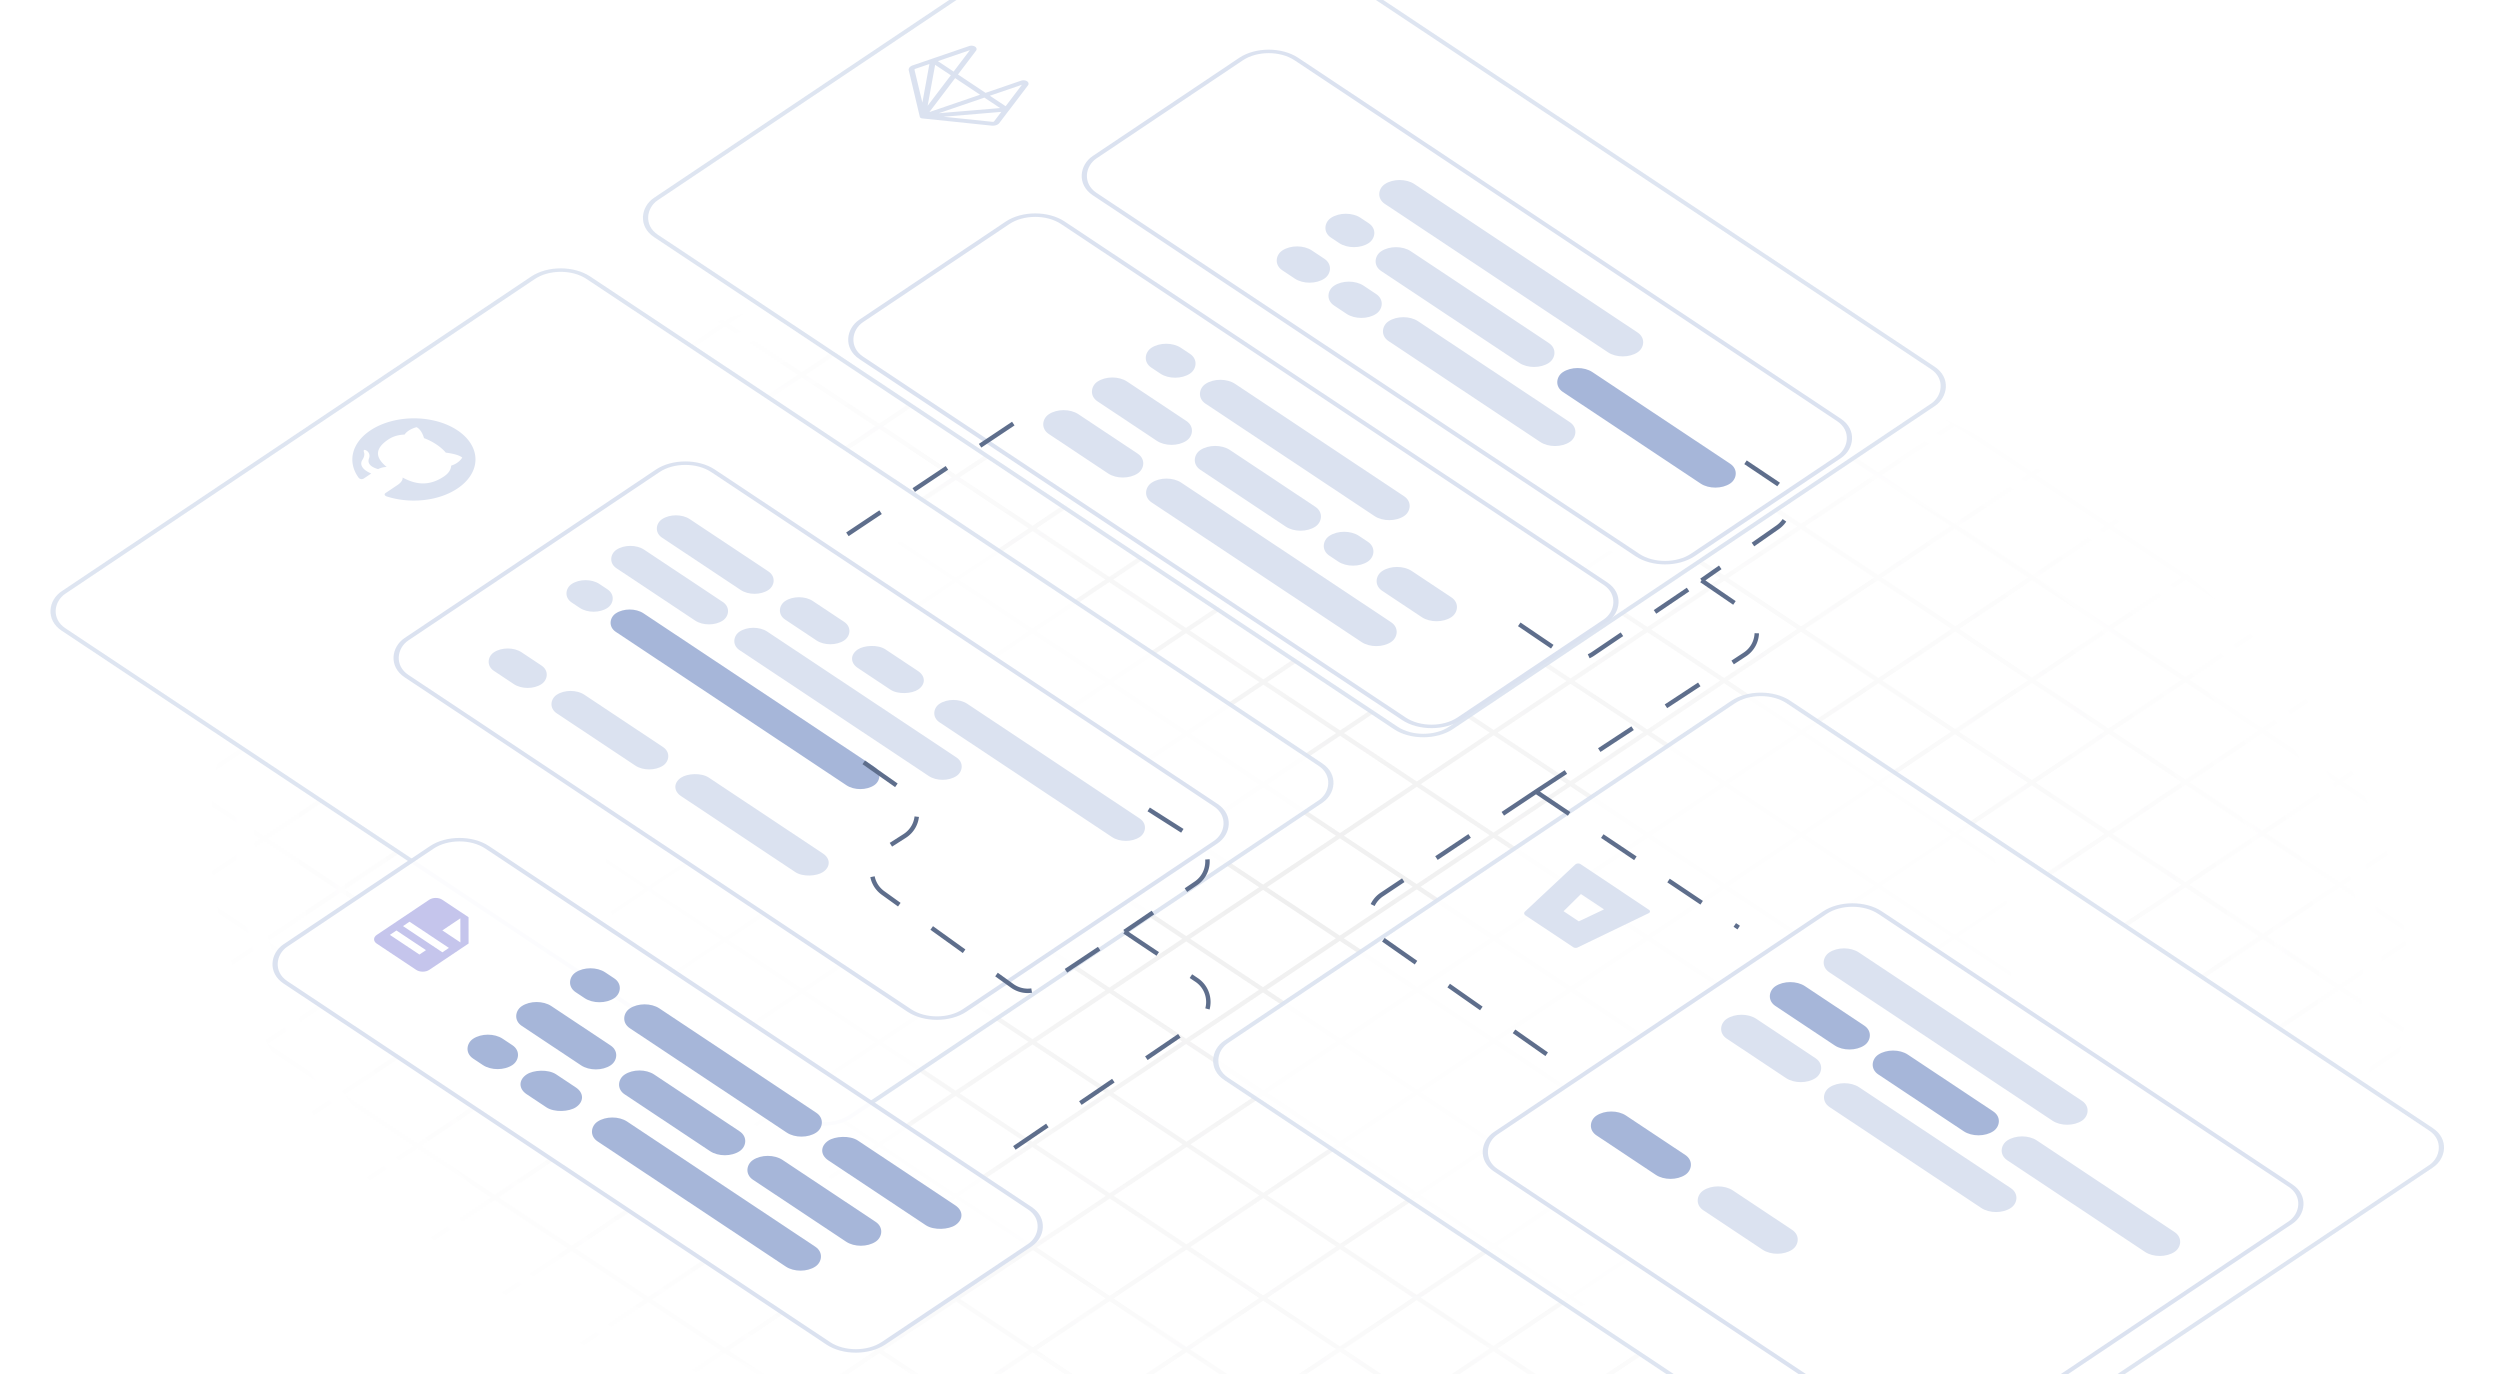 <svg width="564" height="310" fill="none" xmlns="http://www.w3.org/2000/svg"><g clip-path="url(#a)"><path d="M299.757-41.4-59.555 199.5m376.62-229.381L-42.246 211.018m376.62-229.38L-24.937 222.536M351.832-6.745l-359.311 240.9M369.14 4.774 9.829 245.674M386.45 16.293l-359.31 240.9M403.757 27.811l-359.31 240.9M421.066 39.33 61.756 280.23M438.525 50.948l-359.311 240.9m376.62-229.381-359.312 240.9m376.62-229.382-359.311 240.9m376.62-229.381-359.311 240.9M507.909 97.122l-359.311 240.9m376.62-229.381-359.311 240.9m376.619-229.382-359.311 240.9m376.62-229.381-359.311 240.9m376.62-229.381-359.311 240.9m376.769-229.282L235.291 395.714M611.91 166.333 252.598 407.232m376.623-229.379-359.311 240.9M-61.943 177.795l364.08 242.289M-44.601 166.168l364.079 242.289M-27.261 154.542l364.08 242.289M-9.921 142.917l364.08 242.288M7.42 131.291 371.5 373.58M24.76 119.665l364.08 242.289M42.1 108.039l364.081 242.289M59.441 96.413l364.08 242.289M76.781 84.787l364.08 242.289M94.122 73.161l364.08 242.289M111.462 61.536l364.08 242.288M128.803 49.91l364.08 242.289M146.143 38.284l364.08 242.289M163.484 26.658l364.079 242.289M180.824 15.032l364.08 242.289M198.164 3.406l364.08 242.289M215.505-8.22l364.08 242.289M232.845-19.845l364.08 242.288M250.186-31.471l364.079 242.289M267.526-43.097l364.08 242.289" stroke="url(#b)" stroke-opacity=".1"/><rect opacity=".9" x=".001" y=".556" width="213.283" height="142.474" rx="7.5" transform="matrix(.833 .554 -.831 .557 126.937 58.182)" fill="#fff" stroke="#DBE2F0"/><rect opacity=".9" x=".001" y=".556" width="215.357" height="145.804" rx="7.5" transform="matrix(.833 .554 -.831 .557 263.365 -32.453)" fill="#fff" stroke="#DBE2F0"/><rect opacity=".9" x=".001" y=".556" width="189.04" height="152.633" rx="7.5" transform="matrix(.833 .554 -.831 .557 397.674 153.9)" fill="#fff" stroke="#DBE2F0"/><g filter="url(#c)"><rect x=".001" y=".556" width="126.16" height="104.325" rx="7.5" transform="matrix(.833 .554 -.831 .557 414.349 191.423)" fill="#fff" stroke="#DBE2F0"/><rect width="68.473" height="8.028" rx="4.014" transform="matrix(.833 .554 -.831 .557 412.008 202.645)" fill="#DBE2F0"/><rect width="31.167" height="8.028" rx="4.014" transform="matrix(.833 .554 -.831 .557 423.066 225.698)" fill="#A6B6D9"/><rect width="49.112" height="8.028" rx="4.014" transform="matrix(.833 .554 -.831 .557 412.08 233.064)" fill="#DBE2F0"/><rect width="45.334" height="8.028" rx="4.014" transform="matrix(.833 .554 -.831 .557 452.167 245.065)" fill="#DBE2F0"/><rect width="24.084" height="8.028" rx="4.014" transform="matrix(.833 .554 -.831 .557 388.877 217.623)" fill="#DBE2F0"/><rect width="24.084" height="8.028" rx="4.014" transform="matrix(.833 .554 -.831 .557 359.491 239.449)" fill="#A6B6D9"/><rect width="24.084" height="8.028" rx="4.014" transform="matrix(.833 .554 -.831 .557 383.591 256.341)" fill="#DBE2F0"/><rect width="24.084" height="8.028" rx="4.014" transform="matrix(.833 .554 -.831 .557 399.863 210.258)" fill="#A6B6D9"/></g><g filter="url(#d)"><rect x=".001" y=".556" width="151.167" height="83.178" rx="7.5" transform="matrix(.833 .554 -.831 .557 151.055 91.74)" fill="#fff" stroke="#DBE2F0"/><rect width="9.715" height="7.517" rx="3.759" transform="matrix(.833 .554 -.831 .557 128.09 119.659)" fill="#DBE2F0"/><rect width="69.985" height="7.517" rx="3.759" transform="matrix(.833 .554 -.831 .557 138.045 126.284)" fill="#A6B6D9"/><rect width="16.011" height="7.517" rx="3.759" transform="matrix(.833 .554 -.831 .557 176.244 123.51)" fill="#DBE2F0"/><rect width="16.336" height="7.517" rx="3.759" transform="matrix(-.833 -.554 -.831 .557 206.245 143.476)" fill="#DBE2F0"/><rect width="58.77" height="7.517" rx="3.759" transform="matrix(.833 .554 -.831 .557 165.956 130.407)" fill="#DBE2F0"/><rect width="54.249" height="7.517" rx="3.759" transform="matrix(.833 .554 -.831 .557 211.068 146.686)" fill="#DBE2F0"/><rect width="28.82" height="7.517" rx="3.759" transform="matrix(.833 .554 -.831 .557 138.19 111.93)" fill="#DBE2F0"/><rect width="12.92" height="7.517" rx="3.759" transform="matrix(.833 .554 -.831 .557 110.538 135.076)" fill="#DBE2F0"/><rect width="28.82" height="7.517" rx="3.759" transform="matrix(.833 .554 -.831 .557 124.708 144.653)" fill="#DBE2F0"/><rect width="38.442" height="7.517" rx="3.759" transform="matrix(-.833 -.554 -.831 .557 184.793 184.638)" fill="#DBE2F0"/><rect width="28.82" height="7.517" rx="3.759" transform="matrix(.833 .554 -.831 .557 148.478 105.033)" fill="#DBE2F0"/></g><g clip-path="url(#e)"><path d="M356.572 194.948c-.29-.192-.785-.192-1.074.002l-.099.066-11.353 10.627c-.289.271-.247.641.101.872l10.789 7.18c.256.17.669.203.974.053l16.024-7.728c.16-.079.265-.198.295-.329.029-.131-.021-.265-.139-.372a.375.375 0 0 0-.083-.066l-15.435-10.305zm-.391 12.908-3.439-2.288 3.916-3.874 5.208 3.466-5.685 2.696z" fill="#DBE2F0"/></g><g filter="url(#f)"><rect x=".001" y=".556" width="161.987" height="54.722" rx="7.5" transform="matrix(.833 .554 -.831 .557 282.658 -1.154)" fill="#fff" stroke="#DBE2F0"/><rect width="68.473" height="8.028" rx="4.014" transform="matrix(.833 .554 -.831 .557 311.748 29.305)" fill="#DBE2F0"/><rect width="45.429" height="8.028" rx="4.014" transform="matrix(.833 .554 -.831 .557 310.928 44.454)" fill="#DBE2F0"/><rect width="49.112" height="8.028" rx="4.014" transform="matrix(.833 .554 -.831 .557 312.582 60.252)" fill="#DBE2F0"/><rect width="45.334" height="8.028" rx="4.014" transform="matrix(.833 .554 -.831 .557 351.907 71.725)" fill="#A6B6D9"/><rect width="11.419" height="8.028" rx="4.014" transform="matrix(.833 .554 -.831 .557 288.616 44.283)" fill="#DBE2F0"/><rect width="11.419" height="8.028" rx="4.014" transform="matrix(.833 .554 -.831 .557 300.293 52.232)" fill="#DBE2F0"/><rect width="10.241" height="8.028" rx="4.014" transform="matrix(.833 .554 -.831 .557 299.603 36.917)" fill="#DBE2F0"/><g clip-path="url(#g)"><path d="m279.082 22.204 4.073 2.71-.01-5.434-4.063 2.724zm-.012-6.917 5.924 3.943.01 5.928-8.866 5.944c-.391.263-.923.411-1.478.412-.555.001-1.087-.145-1.48-.406l-8.886-5.914c-.393-.261-.614-.616-.615-.987 0-.37.219-.727.611-.99l11.821-7.925c.82-.55 2.137-.552 2.959-.005zm-5.156 12.36 1.477-.99-6.664-4.435-1.478.99 6.665 4.436zm5.176-.502 1.478-.99-8.886-5.914-1.478.99 8.886 5.914z" fill="#fff" fill-opacity=".4"/></g><path d="m272.893 46.058 33.558-22.647" stroke="#fff" stroke-opacity=".2" stroke-linecap="round"/></g><g clip-path="url(#h)"><path d="m225.455 27.75 2.127-2.804a.28.28 0 0 0 .068-.072l4.282-5.642a.568.568 0 0 0 .098-.473.754.754 0 0 0-.325-.426c-.354-.235-.914-.28-1.346-.135l-8.018 2.75-6.224-4.143 4.076-5.372a.563.563 0 0 0 .109-.472.736.736 0 0 0-.317-.427c-.363-.242-.923-.287-1.355-.142l-8.441 2.888-.009.007-4.27 1.457c-.648.224-1.01.69-.882 1.169l2.483 10.445c.05.19.266.334.561.36l15.636 1.626c.718.084 1.414-.16 1.747-.593zM214.507 16.98l-5.232 6.883 1.692-9.239 3.54 2.356zm-2.725 8.565 9.873-3.376.422-.151 3.549 2.362-12.519 1.051-1.325.114zm18.765-6.422-3.674 4.841-3.559-2.368 7.233-2.473zm-9.443 2.247-7.165 2.453-4.269 1.457 5.81-7.652 5.624 3.742zm-2.296-10.059-3.674 4.841-3.549-2.362 7.223-2.479zm-12.493 4.463c-.02-.105.058-.21.196-.25l3.16-1.081-1.586 8.707-1.77-7.376zm17.598 11.711-11.04-1.148.049-.007 12.971-1.091-1.607 2.114c-.059.092-.216.145-.373.132" fill="#DBE2F0"/></g><g filter="url(#i)"><rect x=".001" y=".556" width="161.987" height="54.722" rx="7.5" transform="matrix(.833 .554 -.831 .557 229.983 35.786)" fill="#fff" stroke="#DBE2F0"/><rect width="53.795" height="8.028" rx="4.014" transform="matrix(.833 .554 -.831 .557 271.296 74.378)" fill="#DBE2F0"/><rect width="10.474" height="8.028" rx="4.014" transform="matrix(.833 .554 -.831 .557 259.073 66.244)" fill="#DBE2F0"/><rect width="31.167" height="8.028" rx="4.014" transform="matrix(.833 .554 -.831 .557 270.13 89.297)" fill="#DBE2F0"/><rect width="64.864" height="8.028" rx="4.014" transform="matrix(.833 .554 -.831 .557 259.145 96.663)" fill="#DBE2F0"/><rect width="10.441" height="8.028" rx="4.014" transform="matrix(.833 .554 -.831 .557 299.232 108.664)" fill="#DBE2F0"/><rect width="18.75" height="8.028" rx="4.014" transform="matrix(.833 .554 -.831 .557 311.155 116.598)" fill="#DBE2F0"/><rect width="24.084" height="8.028" rx="4.014" transform="matrix(.833 .554 -.831 .557 235.942 81.222)" fill="#DBE2F0"/><rect width="24.084" height="8.028" rx="4.014" transform="matrix(.833 .554 -.831 .557 246.928 73.856)" fill="#DBE2F0"/><g clip-path="url(#j)"><path d="m225.673 59.005 4.073 2.71-.009-5.434-4.064 2.724zm-.012-6.917 5.924 3.943.01 5.928-8.865 5.944c-.392.263-.924.411-1.479.412-.555.001-1.087-.145-1.48-.407l-8.886-5.913c-.393-.262-.614-.617-.614-.987-.001-.37.219-.727.611-.99l11.821-7.925c.82-.55 2.136-.552 2.958-.005zm-5.156 12.36 1.477-.99-6.664-4.435-1.478.99 6.665 4.436zm5.177-.502 1.477-.991-8.886-5.913-1.477.99 8.886 5.914z" fill="#fff" fill-opacity=".4"/></g><path d="m220.089 82.582 33.558-22.646" stroke="#fff" stroke-opacity=".2" stroke-linecap="round"/></g><g filter="url(#k)"><rect x=".001" y=".556" width="161.987" height="54.722" rx="7.5" transform="matrix(.833 .554 -.831 .557 100.101 176.68)" fill="#fff" fill-opacity=".9" stroke="#DBE2F0"/><rect width="50.517" height="8.028" rx="4.014" transform="matrix(.833 .554 -.831 .557 141.414 215.273)" fill="#A6B6D9"/><rect width="34.401" height="8.028" rx="4.014" transform="matrix(-.833 -.554 -.831 .557 214.862 264.151)" fill="#A6B6D9"/><rect width="10.474" height="8.028" rx="4.014" transform="matrix(.833 .554 -.831 .557 129.19 207.138)" fill="#A6B6D9"/><rect width="31.167" height="8.028" rx="4.014" transform="matrix(.833 .554 -.831 .557 140.248 230.192)" fill="#A6B6D9"/><rect width="59.01" height="8.028" rx="4.014" transform="matrix(.833 .554 -.831 .557 134.137 240.802)" fill="#A6B6D9"/><rect width="13.35" height="8.028" rx="4.014" transform="matrix(-.833 -.554 -.831 .557 129.262 237.557)" fill="#A6B6D9"/><rect width="33.241" height="8.028" rx="4.014" transform="matrix(.833 .554 -.831 .557 169.205 249.462)" fill="#A6B6D9"/><rect width="10.67" height="8.028" rx="4.014" transform="matrix(.833 .554 -.831 .557 106.06 222.116)" fill="#A6B6D9"/><rect width="24.084" height="8.028" rx="4.014" transform="matrix(.833 .554 -.831 .557 117.045 214.751)" fill="#A6B6D9"/><g clip-path="url(#l)"><path d="m95.79 199.899 4.074 2.711-.01-5.435-4.063 2.724zm-.011-6.917 5.924 3.943.01 5.929-8.866 5.944c-.391.262-.923.41-1.478.411-.555.001-1.087-.145-1.48-.406l-8.886-5.914c-.393-.261-.614-.616-.615-.987 0-.371.22-.726.611-.989l11.821-7.926c.82-.549 2.137-.552 2.959-.005zm-5.156 12.361 1.477-.991-6.664-4.435-1.478.991 6.665 4.435zm5.176-.503 1.478-.991-8.886-5.913-1.478.99 8.886 5.914z" fill="#C5C5EC"/></g><path d="m90.207 223.477 33.557-22.647" stroke="#fff" stroke-opacity=".2" stroke-linecap="round"/></g><path d="m342.74 140.851 9.871 6.686a6 6 0 0 0 6.728.001l24.522-16.595m9.925-26.657 7.134 4.786c3.504 2.351 3.551 7.489.091 9.903l-17.15 11.968m0 0 9.861 6.742c3.524 2.409 3.475 7.624-.093 9.968l-47.107 30.942m0 0 45.728 30.668m-45.728-30.668-34.769 23.203c-3.511 2.343-3.569 7.482-.113 9.904l38.571 27.032M194.86 171.99l9.45 6.643c3.494 2.456 3.376 7.673-.226 9.968l-4.591 2.926c-3.578 2.281-3.723 7.455-.277 9.932l29.14 20.95a6.002 6.002 0 0 0 6.827.124l18.522-12.326m5.435-27.601 10.486 6.661c3.644 2.315 3.724 7.604.153 10.029l-16.074 10.911m0 0 16.234 10.857c3.537 2.366 3.556 7.559.037 9.95L227 260.218M228.597 95.558l-41.773 27.891" stroke="#5E6E8C" stroke-dasharray="9 9"/><g clip-path="url(#m)"><path d="M103.187 97.076c-1.291-.859-2.823-1.54-4.509-2.003a20.034 20.034 0 0 0-5.316-.697c-3.683.006-7.214.99-9.816 2.734-4.335 2.907-5.192 7.251-2.593 10.723a.895.895 0 0 0 1.139.103l1.658-1.111c-3.312-1.418-1.99-3.08-1.99-3.08.686-1.064.351-1.693.351-1.693-.286-1.003.658-.349.658-.349.914.701.494 1.679.494 1.679-.636 1.569 1.25 2.234 2.046 2.449.727-.368 1.414-.487 1.934-.469-1.937-1.617-3.384-3.707.353-6.212 1.089-.73 2.335-1.067 3.67-1.109.148-.23.824-1.142 2.689-1.67 0 0 1.09.372 1.703 2.47.992.372 1.946.862 2.781 1.418.836.557 1.574 1.192 2.135 1.853 3.143.402 3.704 1.129 3.704 1.129-.784 1.247-2.148 1.702-2.491 1.801-.058.892-.557 1.726-1.646 2.456-3.747 2.513-6.872 1.534-9.31.239.05.44-.223 1.057-1.136 1.668l-2.687 1.802c-.265.178-.422.493.168.768 5.218 1.716 11.698 1.128 16.034-1.779 1.288-.864 2.309-1.888 3.005-3.015.696-1.127 1.053-2.334 1.051-3.552-.002-1.218-.363-2.424-1.063-3.548s-1.725-2.145-3.016-3.005z" fill="#DBE2F0"/></g></g><defs><clipPath id="a"><path fill="#fff" d="M0 0h564v310H0z"/></clipPath><clipPath id="m"><path fill="#fff" transform="matrix(.833 .554 -.831 .557 93.351 87.91)" d="M0 0h28.343v28.343H0z"/></clipPath><clipPath id="l"><path fill="#fff" transform="matrix(.833 .554 -.831 .557 92.814 189.035)" d="M0 0h21.341v21.34H0z"/></clipPath><clipPath id="j"><path fill="#fff" transform="matrix(.833 .554 -.831 .557 222.696 48.14)" d="M0 0h21.341v21.34H0z"/></clipPath><clipPath id="h"><path fill="#fff" transform="matrix(.833 .554 -.831 .557 215.566 5.563)" d="M0 0h28.343v28.343H0z"/></clipPath><clipPath id="g"><path fill="#fff" transform="matrix(.833 .554 -.831 .557 276.104 11.34)" d="M0 0h21.341v21.34H0z"/></clipPath><clipPath id="e"><path fill="#fff" transform="matrix(.833 .554 -.831 .557 356.855 191.831)" d="M0 0h23.834v23.834H0z"/></clipPath><filter id="d" x="73.549" y="89.099" width="218.868" height="156.017" filterUnits="userSpaceOnUse" color-interpolation-filters="sRGB"><feFlood flood-opacity="0" result="BackgroundImageFix"/><feColorMatrix in="SourceAlpha" values="0 0 0 0 0 0 0 0 0 0 0 0 0 0 0 0 0 0 127 0" result="hardAlpha"/><feOffset dx="4" dy="10"/><feGaussianBlur stdDeviation="7.5"/><feComposite in2="hardAlpha" operator="out"/><feColorMatrix values="0 0 0 0 0 0 0 0 0 0 0 0 0 0 0 0 0 0 0.25 0"/><feBlend in2="BackgroundImageFix" result="effect1_dropShadow_4187_17357"/><feBlend in="SourceGraphic" in2="effect1_dropShadow_4187_17357" result="shape"/></filter><filter id="k" x="46.739" y="174.538" width="203.235" height="145.161" filterUnits="userSpaceOnUse" color-interpolation-filters="sRGB"><feFlood flood-opacity="0" result="BackgroundImageFix"/><feColorMatrix in="SourceAlpha" values="0 0 0 0 0 0 0 0 0 0 0 0 0 0 0 0 0 0 127 0" result="hardAlpha"/><feOffset dx="4" dy="10"/><feGaussianBlur stdDeviation="7.25"/><feComposite in2="hardAlpha" operator="out"/><feColorMatrix values="0 0 0 0 0 0 0 0 0 0 0 0 0 0 0 0 0 0 0.15 0"/><feBlend in2="BackgroundImageFix" result="effect1_dropShadow_4187_17357"/><feBlend in="SourceGraphic" in2="effect1_dropShadow_4187_17357" result="shape"/></filter><filter id="i" x="176.121" y="33.144" width="204.235" height="146.161" filterUnits="userSpaceOnUse" color-interpolation-filters="sRGB"><feFlood flood-opacity="0" result="BackgroundImageFix"/><feColorMatrix in="SourceAlpha" values="0 0 0 0 0 0 0 0 0 0 0 0 0 0 0 0 0 0 127 0" result="hardAlpha"/><feOffset dx="4" dy="10"/><feGaussianBlur stdDeviation="7.5"/><feComposite in2="hardAlpha" operator="out"/><feColorMatrix values="0 0 0 0 0 0 0 0 0 0 0 0 0 0 0 0 0 0 0.25 0"/><feBlend in2="BackgroundImageFix" result="effect1_dropShadow_4187_17357"/><feBlend in="SourceGraphic" in2="effect1_dropShadow_4187_17357" result="shape"/></filter><filter id="f" x="228.795" y="-3.795" width="204.235" height="146.161" filterUnits="userSpaceOnUse" color-interpolation-filters="sRGB"><feFlood flood-opacity="0" result="BackgroundImageFix"/><feColorMatrix in="SourceAlpha" values="0 0 0 0 0 0 0 0 0 0 0 0 0 0 0 0 0 0 127 0" result="hardAlpha"/><feOffset dx="4" dy="10"/><feGaussianBlur stdDeviation="7.5"/><feComposite in2="hardAlpha" operator="out"/><feColorMatrix values="0 0 0 0 0 0 0 0 0 0 0 0 0 0 0 0 0 0 0.25 0"/><feBlend in2="BackgroundImageFix" result="effect1_dropShadow_4187_17357"/><feBlend in="SourceGraphic" in2="effect1_dropShadow_4187_17357" result="shape"/></filter><filter id="c" x="319.773" y="189.281" width="214.613" height="152.938" filterUnits="userSpaceOnUse" color-interpolation-filters="sRGB"><feFlood flood-opacity="0" result="BackgroundImageFix"/><feColorMatrix in="SourceAlpha" values="0 0 0 0 0 0 0 0 0 0 0 0 0 0 0 0 0 0 127 0" result="hardAlpha"/><feOffset dx="4" dy="10"/><feGaussianBlur stdDeviation="7.25"/><feComposite in2="hardAlpha" operator="out"/><feColorMatrix values="0 0 0 0 0 0 0 0 0 0 0 0 0 0 0 0 0 0 0.15 0"/><feBlend in2="BackgroundImageFix" result="effect1_dropShadow_4187_17357"/><feBlend in="SourceGraphic" in2="effect1_dropShadow_4187_17357" result="shape"/></filter><radialGradient id="b" cx="0" cy="0" r="1" gradientUnits="userSpaceOnUse" gradientTransform="matrix(-252.232 -24.269 14.219 -147.774 295.613 204.262)"><stop stop-color="#5D5D5D"/><stop offset="1" stop-color="#78767A" stop-opacity="0"/></radialGradient></defs></svg>